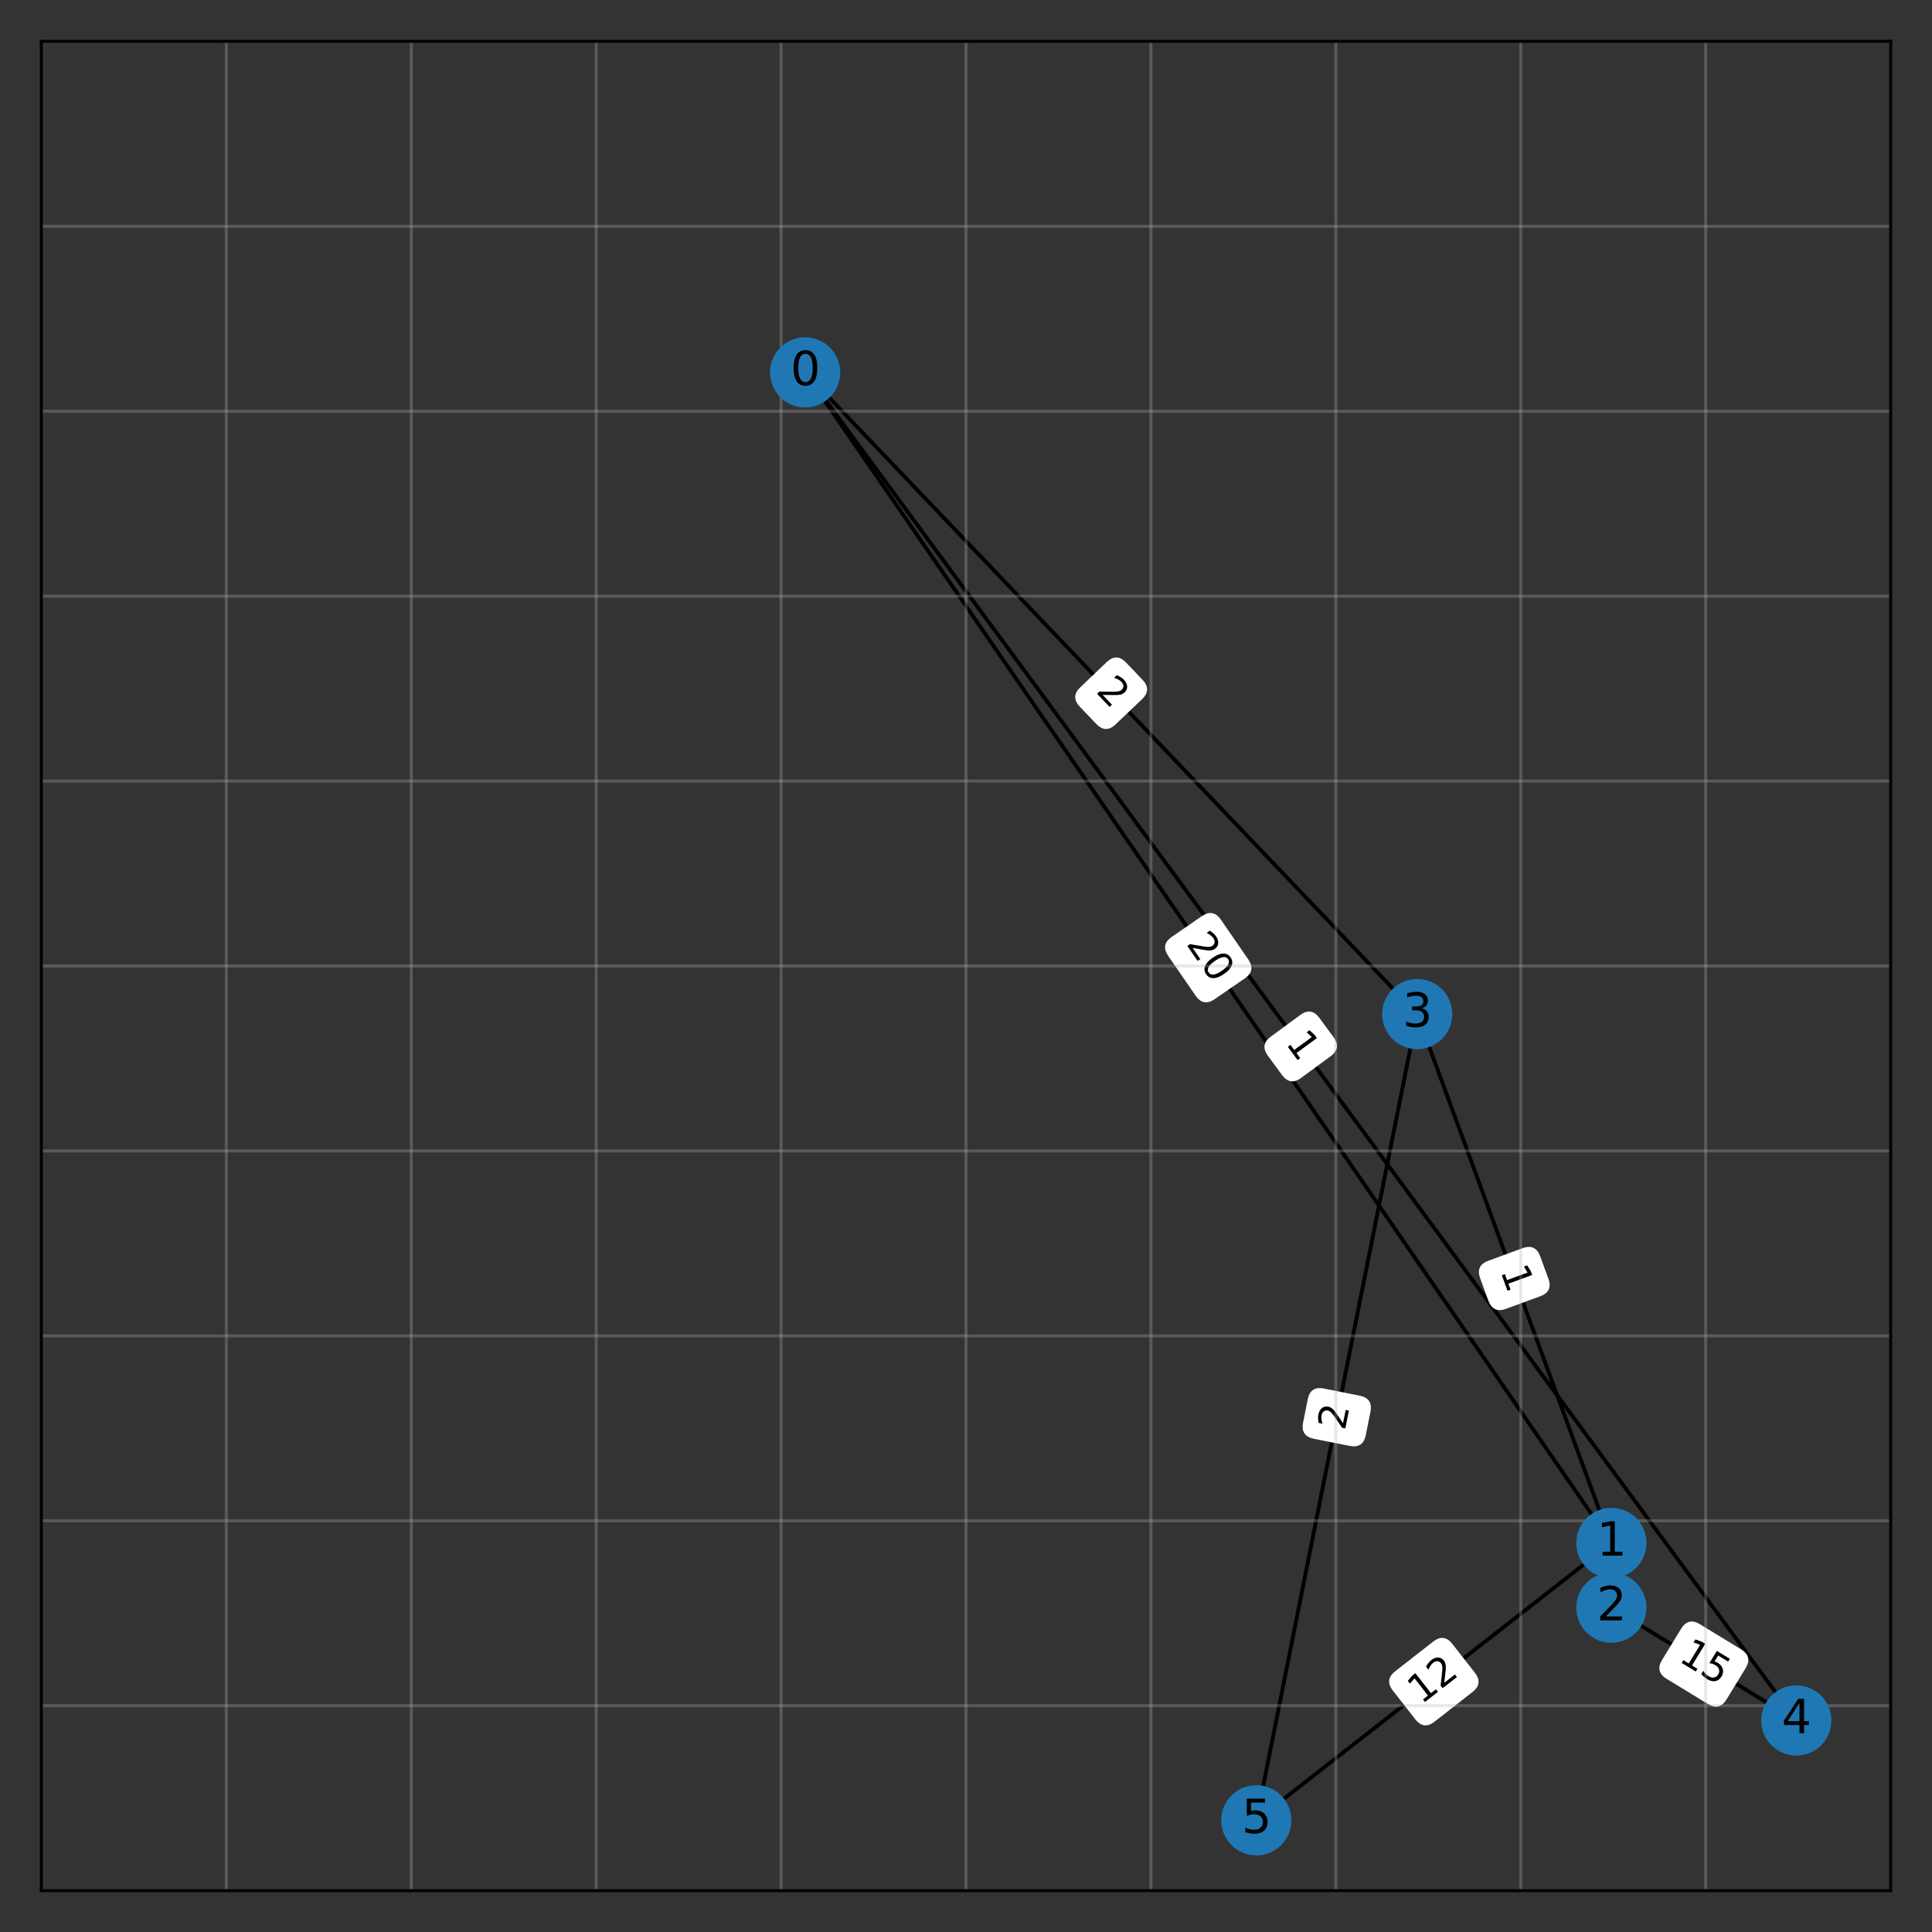 <?xml version="1.0" encoding="utf-8" standalone="no"?>
<!DOCTYPE svg PUBLIC "-//W3C//DTD SVG 1.1//EN"
  "http://www.w3.org/Graphics/SVG/1.1/DTD/svg11.dtd">
<svg xmlns:xlink="http://www.w3.org/1999/xlink" width="504pt" height="504pt" viewBox="0 0 504 504" xmlns="http://www.w3.org/2000/svg" version="1.1">
 <rect x="0" y="0" width="504" height="504" fill="#333333" stroke="none"/>
 <defs>
  <style type="text/css">*{stroke-linejoin: round; stroke-linecap: butt}</style>
 </defs>
 <g id="figure_1">
  <g id="patch_1">
   <path d="M 0 504 
L 504 504 
L 504 0 
L 0 0 
L 0 504 
z
" style="fill: none; opacity: 0"/>
  </g>
  <g id="axes_1">
   <g id="patch_2">
    <path d="M 10.8 493.2 
L 493.2 493.2 
L 493.2 10.8 
L 10.8 10.8 
L 10.8 493.2 
z
" style="fill: none; opacity: 0"/>
   </g>
   <g id="LineCollection_1">
    <path d="M 210.031 97.15 
L 468.598 448.819 
" clip-path="url(#p3e00fd3127)" style="fill: none; stroke: #000000"/>
    <path d="M 210.031 97.15 
L 420.358 402.509 
" clip-path="url(#p3e00fd3127)" style="fill: none; stroke: #000000"/>
    <path d="M 210.031 97.15 
L 369.706 264.542 
" clip-path="url(#p3e00fd3127)" style="fill: none; stroke: #000000"/>
    <path d="M 420.358 402.509 
L 327.737 474.869 
" clip-path="url(#p3e00fd3127)" style="fill: none; stroke: #000000"/>
    <path d="M 420.358 402.509 
L 369.706 264.542 
" clip-path="url(#p3e00fd3127)" style="fill: none; stroke: #000000"/>
    <path d="M 420.358 419.393 
L 468.598 448.819 
" clip-path="url(#p3e00fd3127)" style="fill: none; stroke: #000000"/>
    <path d="M 369.706 264.542 
L 327.737 474.869 
" clip-path="url(#p3e00fd3127)" style="fill: none; stroke: #000000"/>
   </g>
   <g id="text_1">
    <g id="patch_3">
     <path d="M 331.115 275.066 
L 334.884 280.192 
Q 336.661 282.609 339.078 280.832 
L 346.875 275.099 
Q 349.292 273.322 347.515 270.905 
L 343.746 265.779 
Q 341.969 263.362 339.552 265.139 
L 331.755 270.872 
Q 329.338 272.649 331.115 275.066 
z
" clip-path="url(#p3e00fd3127)" style="fill: #ffffff; stroke: #ffffff; stroke-linejoin: miter"/>
    </g>
    <g clip-path="url(#p3e00fd3127)">
     <!-- 1 -->
     <g transform="translate(335.207 272.057) rotate(-306.325) scale(0.1 -0.1)">
      <defs>
       <path id="DejaVuSans-31" d="M 794 531 
L 1825 531 
L 1825 4091 
L 703 3866 
L 703 4441 
L 1819 4666 
L 2450 4666 
L 2450 531 
L 3481 531 
L 3481 0 
L 794 0 
L 794 531 
z
" transform="scale(0.016)"/>
      </defs>
      <use xlink:href="#DejaVuSans-31"/>
     </g>
    </g>
   </g>
   <g id="text_2">
    <g id="patch_4">
     <path d="M 305.129 249.035 
L 312.347 259.515 
Q 314.049 261.985 316.519 260.284 
L 324.49 254.794 
Q 326.96 253.092 325.259 250.621 
L 318.041 240.142 
Q 316.339 237.671 313.868 239.373 
L 305.898 244.863 
Q 303.427 246.564 305.129 249.035 
z
" clip-path="url(#p3e00fd3127)" style="fill: #ffffff; stroke: #ffffff; stroke-linejoin: miter"/>
    </g>
    <g clip-path="url(#p3e00fd3127)">
     <!-- 20 -->
     <g transform="translate(309.312 246.154) rotate(-304.558) scale(0.1 -0.1)">
      <defs>
       <path id="DejaVuSans-32" d="M 1228 531 
L 3431 531 
L 3431 0 
L 469 0 
L 469 531 
Q 828 903 1448 1529 
Q 2069 2156 2228 2338 
Q 2531 2678 2651 2914 
Q 2772 3150 2772 3378 
Q 2772 3750 2511 3984 
Q 2250 4219 1831 4219 
Q 1534 4219 1204 4116 
Q 875 4013 500 3803 
L 500 4441 
Q 881 4594 1212 4672 
Q 1544 4750 1819 4750 
Q 2544 4750 2975 4387 
Q 3406 4025 3406 3419 
Q 3406 3131 3298 2873 
Q 3191 2616 2906 2266 
Q 2828 2175 2409 1742 
Q 1991 1309 1228 531 
z
" transform="scale(0.016)"/>
       <path id="DejaVuSans-30" d="M 2034 4250 
Q 1547 4250 1301 3770 
Q 1056 3291 1056 2328 
Q 1056 1369 1301 889 
Q 1547 409 2034 409 
Q 2525 409 2770 889 
Q 3016 1369 3016 2328 
Q 3016 3291 2770 3770 
Q 2525 4250 2034 4250 
z
M 2034 4750 
Q 2819 4750 3233 4129 
Q 3647 3509 3647 2328 
Q 3647 1150 3233 529 
Q 2819 -91 2034 -91 
Q 1250 -91 836 529 
Q 422 1150 422 2328 
Q 422 3509 836 4129 
Q 1250 4750 2034 4750 
z
" transform="scale(0.016)"/>
      </defs>
      <use xlink:href="#DejaVuSans-32"/>
      <use xlink:href="#DejaVuSans-30" x="63.623"/>
     </g>
    </g>
   </g>
   <g id="text_3">
    <g id="patch_5">
     <path d="M 282 183.954 
L 286.391 188.558 
Q 288.462 190.729 290.633 188.658 
L 297.636 181.978 
Q 299.806 179.907 297.736 177.736 
L 293.344 173.133 
Q 291.273 170.962 289.103 173.032 
L 282.1 179.713 
Q 279.929 181.783 282 183.954 
z
" clip-path="url(#p3e00fd3127)" style="fill: #ffffff; stroke: #ffffff; stroke-linejoin: miter"/>
    </g>
    <g clip-path="url(#p3e00fd3127)">
     <!-- 2 -->
     <g transform="translate(285.675 180.448) rotate(-313.648) scale(0.1 -0.1)">
      <use xlink:href="#DejaVuSans-32"/>
     </g>
    </g>
   </g>
   <g id="text_4">
    <g id="patch_6">
     <path d="M 373.859 448.783 
L 383.887 440.949 
Q 386.251 439.102 384.404 436.738 
L 378.446 429.112 
Q 376.599 426.748 374.235 428.595 
L 364.207 436.429 
Q 361.843 438.276 363.69 440.64 
L 369.648 448.266 
Q 371.495 450.63 373.859 448.783 
z
" clip-path="url(#p3e00fd3127)" style="fill: #ffffff; stroke: #ffffff; stroke-linejoin: miter"/>
    </g>
    <g clip-path="url(#p3e00fd3127)">
     <!-- 12 -->
     <g transform="translate(370.732 444.78) rotate(-37.999) scale(0.1 -0.1)">
      <use xlink:href="#DejaVuSans-31"/>
      <use xlink:href="#DejaVuSans-32" x="63.623"/>
     </g>
    </g>
   </g>
   <g id="text_5">
    <g id="patch_7">
     <path d="M 386.576 333.239 
L 388.769 339.212 
Q 389.802 342.028 392.619 340.994 
L 401.704 337.659 
Q 404.52 336.625 403.486 333.808 
L 401.293 327.836 
Q 400.259 325.02 397.443 326.053 
L 388.358 329.389 
Q 385.542 330.423 386.576 333.239 
z
" clip-path="url(#p3e00fd3127)" style="fill: #ffffff; stroke: #ffffff; stroke-linejoin: miter"/>
    </g>
    <g clip-path="url(#p3e00fd3127)">
     <!-- 1 -->
     <g transform="translate(391.344 331.488) rotate(-290.16) scale(0.1 -0.1)">
      <use xlink:href="#DejaVuSans-31"/>
     </g>
    </g>
   </g>
   <g id="text_6">
    <g id="patch_8">
     <path d="M 434.964 437.485 
L 445.828 444.112 
Q 448.389 445.674 449.951 443.113 
L 454.991 434.851 
Q 456.553 432.29 453.992 430.727 
L 443.129 424.101 
Q 440.568 422.539 439.005 425.1 
L 433.965 433.362 
Q 432.403 435.923 434.964 437.485 
z
" clip-path="url(#p3e00fd3127)" style="fill: #ffffff; stroke: #ffffff; stroke-linejoin: miter"/>
    </g>
    <g clip-path="url(#p3e00fd3127)">
     <!-- 15 -->
     <g transform="translate(437.61 433.149) rotate(-328.617) scale(0.1 -0.1)">
      <defs>
       <path id="DejaVuSans-35" d="M 691 4666 
L 3169 4666 
L 3169 4134 
L 1269 4134 
L 1269 2991 
Q 1406 3038 1543 3061 
Q 1681 3084 1819 3084 
Q 2600 3084 3056 2656 
Q 3513 2228 3513 1497 
Q 3513 744 3044 326 
Q 2575 -91 1722 -91 
Q 1428 -91 1123 -41 
Q 819 9 494 109 
L 494 744 
Q 775 591 1075 516 
Q 1375 441 1709 441 
Q 2250 441 2565 725 
Q 2881 1009 2881 1497 
Q 2881 1984 2565 2268 
Q 2250 2553 1709 2553 
Q 1456 2553 1204 2497 
Q 953 2441 691 2322 
L 691 4666 
z
" transform="scale(0.016)"/>
      </defs>
      <use xlink:href="#DejaVuSans-31"/>
      <use xlink:href="#DejaVuSans-35" x="63.623"/>
     </g>
    </g>
   </g>
   <g id="text_7">
    <g id="patch_9">
     <path d="M 355.786 374.361 
L 357.031 368.122 
Q 357.618 365.18 354.676 364.593 
L 345.185 362.699 
Q 342.243 362.112 341.656 365.054 
L 340.411 371.294 
Q 339.824 374.236 342.766 374.823 
L 352.257 376.716 
Q 355.199 377.303 355.786 374.361 
z
" clip-path="url(#p3e00fd3127)" style="fill: #ffffff; stroke: #ffffff; stroke-linejoin: miter"/>
    </g>
    <g clip-path="url(#p3e00fd3127)">
     <!-- 2 -->
     <g transform="translate(350.804 373.367) rotate(-78.715) scale(0.1 -0.1)">
      <use xlink:href="#DejaVuSans-32"/>
     </g>
    </g>
   </g>
   <g id="matplotlib.axis_1">
    <g id="xtick_1">
     <g id="line2d_1">
      <path d="M 10.8 493.2 
L 10.8 10.8 
" clip-path="url(#p3e00fd3127)" style="fill: none; stroke: #b0b0b0; stroke-opacity: 0.3; stroke-width: 0.8; stroke-linecap: square"/>
     </g>
    </g>
    <g id="xtick_2">
     <g id="line2d_2">
      <path d="M 59.04 493.2 
L 59.04 10.8 
" clip-path="url(#p3e00fd3127)" style="fill: none; stroke: #b0b0b0; stroke-opacity: 0.3; stroke-width: 0.8; stroke-linecap: square"/>
     </g>
    </g>
    <g id="xtick_3">
     <g id="line2d_3">
      <path d="M 107.28 493.2 
L 107.28 10.8 
" clip-path="url(#p3e00fd3127)" style="fill: none; stroke: #b0b0b0; stroke-opacity: 0.3; stroke-width: 0.8; stroke-linecap: square"/>
     </g>
    </g>
    <g id="xtick_4">
     <g id="line2d_4">
      <path d="M 155.52 493.2 
L 155.52 10.8 
" clip-path="url(#p3e00fd3127)" style="fill: none; stroke: #b0b0b0; stroke-opacity: 0.3; stroke-width: 0.8; stroke-linecap: square"/>
     </g>
    </g>
    <g id="xtick_5">
     <g id="line2d_5">
      <path d="M 203.76 493.2 
L 203.76 10.8 
" clip-path="url(#p3e00fd3127)" style="fill: none; stroke: #b0b0b0; stroke-opacity: 0.3; stroke-width: 0.8; stroke-linecap: square"/>
     </g>
    </g>
    <g id="xtick_6">
     <g id="line2d_6">
      <path d="M 252 493.2 
L 252 10.8 
" clip-path="url(#p3e00fd3127)" style="fill: none; stroke: #b0b0b0; stroke-opacity: 0.3; stroke-width: 0.8; stroke-linecap: square"/>
     </g>
    </g>
    <g id="xtick_7">
     <g id="line2d_7">
      <path d="M 300.24 493.2 
L 300.24 10.8 
" clip-path="url(#p3e00fd3127)" style="fill: none; stroke: #b0b0b0; stroke-opacity: 0.3; stroke-width: 0.8; stroke-linecap: square"/>
     </g>
    </g>
    <g id="xtick_8">
     <g id="line2d_8">
      <path d="M 348.48 493.2 
L 348.48 10.8 
" clip-path="url(#p3e00fd3127)" style="fill: none; stroke: #b0b0b0; stroke-opacity: 0.3; stroke-width: 0.8; stroke-linecap: square"/>
     </g>
    </g>
    <g id="xtick_9">
     <g id="line2d_9">
      <path d="M 396.72 493.2 
L 396.72 10.8 
" clip-path="url(#p3e00fd3127)" style="fill: none; stroke: #b0b0b0; stroke-opacity: 0.3; stroke-width: 0.8; stroke-linecap: square"/>
     </g>
    </g>
    <g id="xtick_10">
     <g id="line2d_10">
      <path d="M 444.96 493.2 
L 444.96 10.8 
" clip-path="url(#p3e00fd3127)" style="fill: none; stroke: #b0b0b0; stroke-opacity: 0.3; stroke-width: 0.8; stroke-linecap: square"/>
     </g>
    </g>
    <g id="xtick_11">
     <g id="line2d_11">
      <path d="M 493.2 493.2 
L 493.2 10.8 
" clip-path="url(#p3e00fd3127)" style="fill: none; stroke: #b0b0b0; stroke-opacity: 0.3; stroke-width: 0.8; stroke-linecap: square"/>
     </g>
    </g>
   </g>
   <g id="matplotlib.axis_2">
    <g id="ytick_1">
     <g id="line2d_12">
      <path d="M 10.8 493.2 
L 493.2 493.2 
" clip-path="url(#p3e00fd3127)" style="fill: none; stroke: #b0b0b0; stroke-opacity: 0.3; stroke-width: 0.8; stroke-linecap: square"/>
     </g>
    </g>
    <g id="ytick_2">
     <g id="line2d_13">
      <path d="M 10.8 444.96 
L 493.2 444.96 
" clip-path="url(#p3e00fd3127)" style="fill: none; stroke: #b0b0b0; stroke-opacity: 0.3; stroke-width: 0.8; stroke-linecap: square"/>
     </g>
    </g>
    <g id="ytick_3">
     <g id="line2d_14">
      <path d="M 10.8 396.72 
L 493.2 396.72 
" clip-path="url(#p3e00fd3127)" style="fill: none; stroke: #b0b0b0; stroke-opacity: 0.3; stroke-width: 0.8; stroke-linecap: square"/>
     </g>
    </g>
    <g id="ytick_4">
     <g id="line2d_15">
      <path d="M 10.8 348.48 
L 493.2 348.48 
" clip-path="url(#p3e00fd3127)" style="fill: none; stroke: #b0b0b0; stroke-opacity: 0.3; stroke-width: 0.8; stroke-linecap: square"/>
     </g>
    </g>
    <g id="ytick_5">
     <g id="line2d_16">
      <path d="M 10.8 300.24 
L 493.2 300.24 
" clip-path="url(#p3e00fd3127)" style="fill: none; stroke: #b0b0b0; stroke-opacity: 0.3; stroke-width: 0.8; stroke-linecap: square"/>
     </g>
    </g>
    <g id="ytick_6">
     <g id="line2d_17">
      <path d="M 10.8 252 
L 493.2 252 
" clip-path="url(#p3e00fd3127)" style="fill: none; stroke: #b0b0b0; stroke-opacity: 0.3; stroke-width: 0.8; stroke-linecap: square"/>
     </g>
    </g>
    <g id="ytick_7">
     <g id="line2d_18">
      <path d="M 10.8 203.76 
L 493.2 203.76 
" clip-path="url(#p3e00fd3127)" style="fill: none; stroke: #b0b0b0; stroke-opacity: 0.3; stroke-width: 0.8; stroke-linecap: square"/>
     </g>
    </g>
    <g id="ytick_8">
     <g id="line2d_19">
      <path d="M 10.8 155.52 
L 493.2 155.52 
" clip-path="url(#p3e00fd3127)" style="fill: none; stroke: #b0b0b0; stroke-opacity: 0.3; stroke-width: 0.8; stroke-linecap: square"/>
     </g>
    </g>
    <g id="ytick_9">
     <g id="line2d_20">
      <path d="M 10.8 107.28 
L 493.2 107.28 
" clip-path="url(#p3e00fd3127)" style="fill: none; stroke: #b0b0b0; stroke-opacity: 0.3; stroke-width: 0.8; stroke-linecap: square"/>
     </g>
    </g>
    <g id="ytick_10">
     <g id="line2d_21">
      <path d="M 10.8 59.04 
L 493.2 59.04 
" clip-path="url(#p3e00fd3127)" style="fill: none; stroke: #b0b0b0; stroke-opacity: 0.3; stroke-width: 0.8; stroke-linecap: square"/>
     </g>
    </g>
    <g id="ytick_11">
     <g id="line2d_22">
      <path d="M 10.8 10.8 
L 493.2 10.8 
" clip-path="url(#p3e00fd3127)" style="fill: none; stroke: #b0b0b0; stroke-opacity: 0.3; stroke-width: 0.8; stroke-linecap: square"/>
     </g>
    </g>
   </g>
   <g id="PathCollection_1">
    <defs>
     <path id="m1824706c83" d="M 0 8.66 
C 2.297 8.66 4.5 7.748 6.124 6.124 
C 7.748 4.5 8.66 2.297 8.66 0 
C 8.66 -2.297 7.748 -4.5 6.124 -6.124 
C 4.5 -7.748 2.297 -8.66 0 -8.66 
C -2.297 -8.66 -4.5 -7.748 -6.124 -6.124 
C -7.748 -4.5 -8.66 -2.297 -8.66 0 
C -8.66 2.297 -7.748 4.5 -6.124 6.124 
C -4.5 7.748 -2.297 8.66 0 8.66 
z
" style="stroke: #1f78b4"/>
    </defs>
    <g clip-path="url(#p3e00fd3127)">
     <use xlink:href="#m1824706c83" x="210.031" y="97.15" style="fill: #1f78b4; stroke: #1f78b4"/>
     <use xlink:href="#m1824706c83" x="420.358" y="402.509" style="fill: #1f78b4; stroke: #1f78b4"/>
     <use xlink:href="#m1824706c83" x="420.358" y="419.393" style="fill: #1f78b4; stroke: #1f78b4"/>
     <use xlink:href="#m1824706c83" x="369.706" y="264.542" style="fill: #1f78b4; stroke: #1f78b4"/>
     <use xlink:href="#m1824706c83" x="468.598" y="448.819" style="fill: #1f78b4; stroke: #1f78b4"/>
     <use xlink:href="#m1824706c83" x="327.737" y="474.869" style="fill: #1f78b4; stroke: #1f78b4"/>
    </g>
   </g>
   <g id="patch_10">
    <path d="M 10.8 493.2 
L 10.8 10.8 
" style="fill: none; stroke: #000000; stroke-width: 0.8; stroke-linejoin: miter; stroke-linecap: square"/>
   </g>
   <g id="patch_11">
    <path d="M 493.2 493.2 
L 493.2 10.8 
" style="fill: none; stroke: #000000; stroke-width: 0.8; stroke-linejoin: miter; stroke-linecap: square"/>
   </g>
   <g id="patch_12">
    <path d="M 10.8 493.2 
L 493.2 493.2 
" style="fill: none; stroke: #000000; stroke-width: 0.8; stroke-linejoin: miter; stroke-linecap: square"/>
   </g>
   <g id="patch_13">
    <path d="M 10.8 10.8 
L 493.2 10.8 
" style="fill: none; stroke: #000000; stroke-width: 0.8; stroke-linejoin: miter; stroke-linecap: square"/>
   </g>
   <g id="text_8">
    <g clip-path="url(#p3e00fd3127)">
     <!-- 0 -->
     <g transform="translate(206.214 100.461) scale(0.12 -0.12)">
      <use xlink:href="#DejaVuSans-30"/>
     </g>
    </g>
   </g>
   <g id="text_9">
    <g clip-path="url(#p3e00fd3127)">
     <!-- 1 -->
     <g transform="translate(416.54 405.82) scale(0.12 -0.12)">
      <use xlink:href="#DejaVuSans-31"/>
     </g>
    </g>
   </g>
   <g id="text_10">
    <g clip-path="url(#p3e00fd3127)">
     <!-- 2 -->
     <g transform="translate(416.54 422.704) scale(0.12 -0.12)">
      <use xlink:href="#DejaVuSans-32"/>
     </g>
    </g>
   </g>
   <g id="text_11">
    <g clip-path="url(#p3e00fd3127)">
     <!-- 3 -->
     <g transform="translate(365.888 267.854) scale(0.12 -0.12)">
      <defs>
       <path id="DejaVuSans-33" d="M 2597 2516 
Q 3050 2419 3304 2112 
Q 3559 1806 3559 1356 
Q 3559 666 3084 287 
Q 2609 -91 1734 -91 
Q 1441 -91 1130 -33 
Q 819 25 488 141 
L 488 750 
Q 750 597 1062 519 
Q 1375 441 1716 441 
Q 2309 441 2620 675 
Q 2931 909 2931 1356 
Q 2931 1769 2642 2001 
Q 2353 2234 1838 2234 
L 1294 2234 
L 1294 2753 
L 1863 2753 
Q 2328 2753 2575 2939 
Q 2822 3125 2822 3475 
Q 2822 3834 2567 4026 
Q 2313 4219 1838 4219 
Q 1578 4219 1281 4162 
Q 984 4106 628 3988 
L 628 4550 
Q 988 4650 1302 4700 
Q 1616 4750 1894 4750 
Q 2613 4750 3031 4423 
Q 3450 4097 3450 3541 
Q 3450 3153 3228 2886 
Q 3006 2619 2597 2516 
z
" transform="scale(0.016)"/>
      </defs>
      <use xlink:href="#DejaVuSans-33"/>
     </g>
    </g>
   </g>
   <g id="text_12">
    <g clip-path="url(#p3e00fd3127)">
     <!-- 4 -->
     <g transform="translate(464.78 452.13) scale(0.12 -0.12)">
      <defs>
       <path id="DejaVuSans-34" d="M 2419 4116 
L 825 1625 
L 2419 1625 
L 2419 4116 
z
M 2253 4666 
L 3047 4666 
L 3047 1625 
L 3713 1625 
L 3713 1100 
L 3047 1100 
L 3047 0 
L 2419 0 
L 2419 1100 
L 313 1100 
L 313 1709 
L 2253 4666 
z
" transform="scale(0.016)"/>
      </defs>
      <use xlink:href="#DejaVuSans-34"/>
     </g>
    </g>
   </g>
   <g id="text_13">
    <g clip-path="url(#p3e00fd3127)">
     <!-- 5 -->
     <g transform="translate(323.919 478.18) scale(0.12 -0.12)">
      <use xlink:href="#DejaVuSans-35"/>
     </g>
    </g>
   </g>
  </g>
 </g>
 <defs>
  <clipPath id="p3e00fd3127">
   <rect x="10.8" y="10.8" width="482.4" height="482.4"/>
  </clipPath>
 </defs>
</svg>

